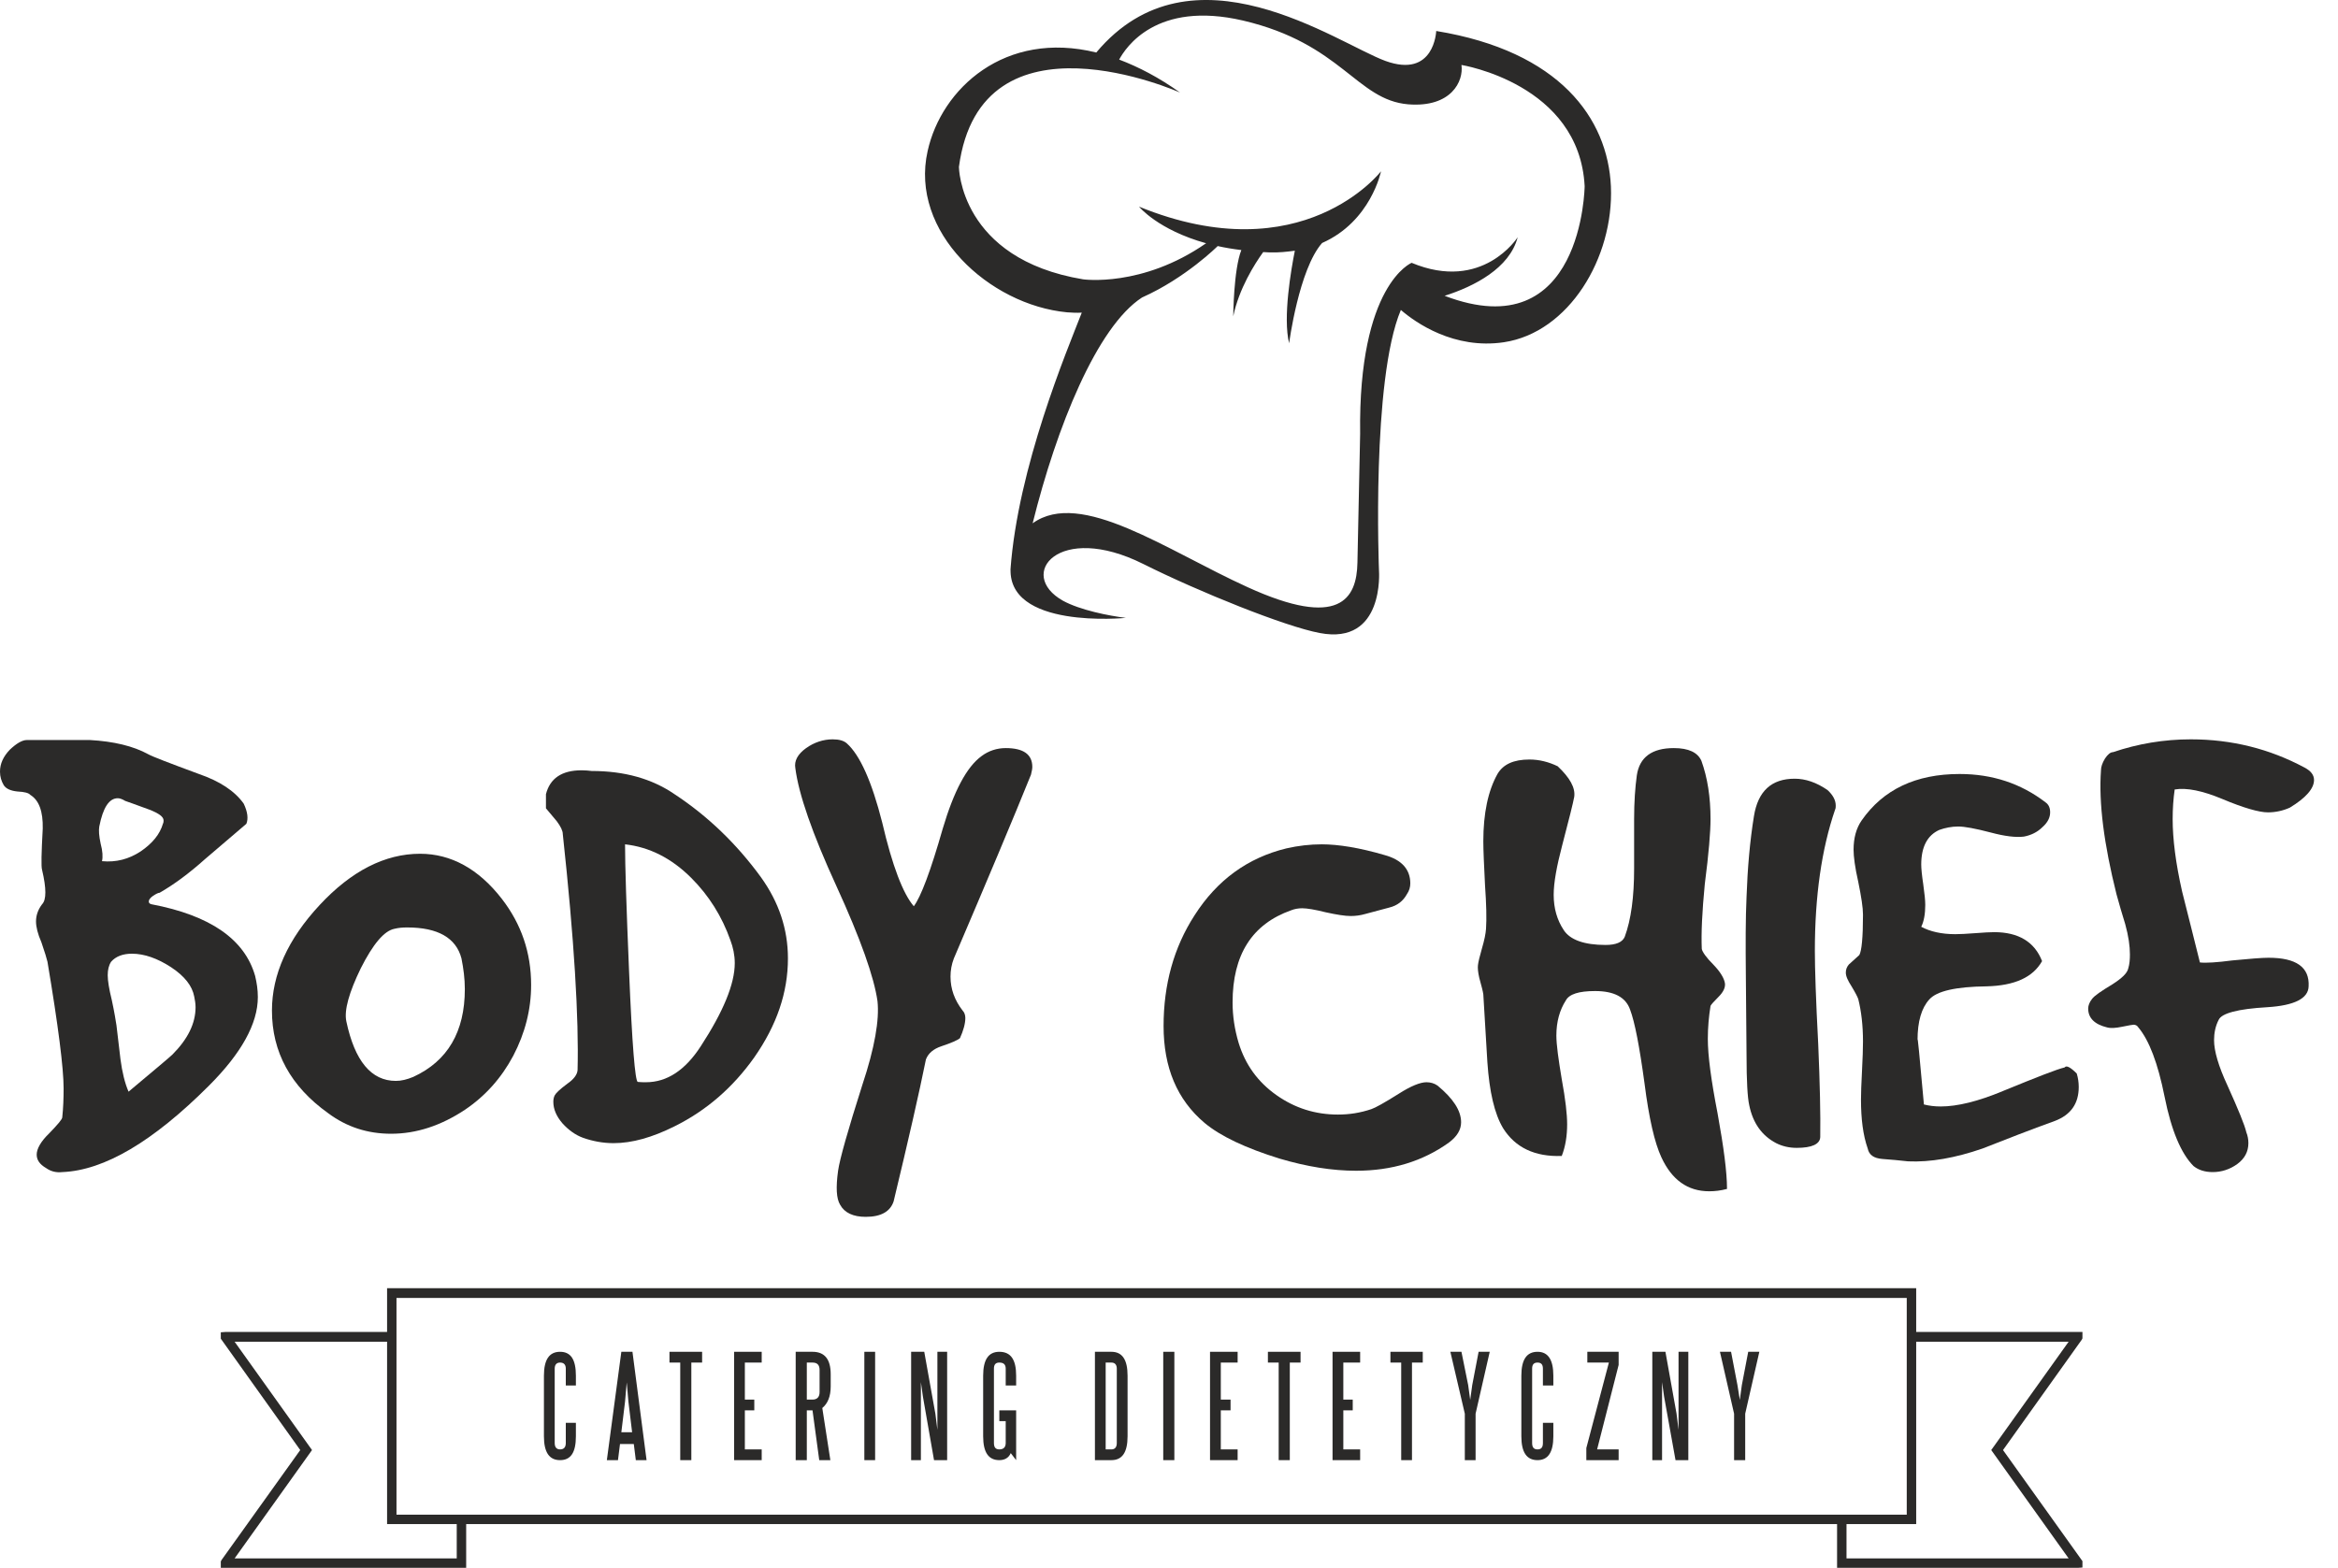 <?xml version="1.0" encoding="UTF-8"?>
<svg width="82px" height="55px" viewBox="0 0 82 55" version="1.1" xmlns="http://www.w3.org/2000/svg" xmlns:xlink="http://www.w3.org/1999/xlink">
    <title>F85EA737-5225-4EEA-9430-6FD89DDECABF</title>
    <g id="Page-1" stroke="none" stroke-width="1" fill="none" fill-rule="evenodd">
        <g id="landing" transform="translate(-1016, -3394)" fill="#2B2A29" fill-rule="nonzero">
            <g id="our-customers" transform="translate(412, 3173)">
                <g id="row-2" transform="translate(39, 221)">
                    <g id="body-chief" transform="translate(565, 0)">
                        <path d="M4.085,35.97 C4.132,36.372 4.179,36.761 4.226,37.163 C4.285,37.611 4.38,38.001 4.509,38.296 C5.454,37.505 5.973,37.068 6.044,36.997 C6.587,36.454 6.859,35.9 6.859,35.333 C6.859,35.203 6.835,35.073 6.811,34.955 C6.741,34.589 6.481,34.247 5.997,33.928 C5.525,33.621 5.064,33.456 4.628,33.456 C4.309,33.456 4.061,33.55 3.896,33.739 C3.813,33.869 3.778,34.023 3.778,34.211 C3.778,34.4 3.825,34.695 3.919,35.073 C4.014,35.51 4.061,35.817 4.085,35.97 Z M3.482,28.994 C3.459,29.124 3.471,29.324 3.53,29.596 C3.601,29.855 3.612,30.068 3.577,30.21 C4.073,30.257 4.521,30.139 4.934,29.867 C5.348,29.584 5.607,29.265 5.714,28.899 C5.737,28.852 5.737,28.817 5.737,28.781 C5.737,28.651 5.572,28.533 5.241,28.403 C4.722,28.215 4.439,28.108 4.391,28.096 C4.297,28.037 4.203,28.002 4.132,28.002 C3.825,28.002 3.612,28.333 3.482,28.994 Z M1.476,30.517 C1.44,30.41 1.452,29.926 1.499,29.064 C1.511,28.462 1.369,28.073 1.062,27.884 C1.003,27.813 0.85,27.778 0.614,27.766 C0.378,27.742 0.212,27.672 0.13,27.542 C0.047,27.4 0,27.247 0,27.069 C0,26.786 0.118,26.538 0.342,26.302 C0.578,26.078 0.779,25.96 0.944,25.96 L3.152,25.96 C3.99,26.007 4.675,26.172 5.194,26.456 C5.336,26.538 5.926,26.763 6.977,27.152 C7.697,27.4 8.228,27.742 8.547,28.191 C8.688,28.486 8.712,28.722 8.641,28.899 L7.189,30.139 C6.623,30.646 6.091,31.036 5.596,31.319 C5.548,31.319 5.478,31.355 5.371,31.425 C5.265,31.496 5.218,31.567 5.218,31.626 C5.218,31.673 5.253,31.709 5.312,31.721 C7.366,32.11 8.582,32.948 8.948,34.235 C9.007,34.483 9.043,34.719 9.043,34.979 C9.043,35.911 8.464,36.95 7.331,38.083 C5.371,40.043 3.66,41.058 2.184,41.117 C1.971,41.141 1.783,41.094 1.617,40.976 C1.393,40.846 1.287,40.692 1.287,40.504 C1.287,40.303 1.428,40.043 1.735,39.748 C2.03,39.441 2.184,39.264 2.184,39.193 C2.219,38.863 2.231,38.532 2.231,38.178 C2.231,37.47 2.042,35.982 1.665,33.739 C1.641,33.633 1.57,33.397 1.452,33.055 C1.322,32.759 1.263,32.512 1.263,32.323 C1.263,32.11 1.334,31.909 1.476,31.721 C1.629,31.567 1.629,31.166 1.476,30.517 Z" id="Shape"></path>
                        <path d="M12.147,35.829 C12.442,37.222 13.021,37.918 13.883,37.918 C14.072,37.918 14.272,37.871 14.496,37.777 C15.701,37.222 16.303,36.195 16.303,34.695 C16.303,34.33 16.255,33.975 16.185,33.621 C15.996,32.901 15.358,32.535 14.284,32.535 C14.119,32.535 13.977,32.547 13.835,32.582 C13.469,32.653 13.08,33.125 12.655,33.964 C12.242,34.814 12.065,35.439 12.147,35.829 Z M14.733,29.95 C15.819,29.95 16.787,30.481 17.601,31.532 C18.286,32.417 18.628,33.421 18.628,34.554 C18.628,35.416 18.416,36.242 18.003,37.033 C17.589,37.812 17.023,38.449 16.303,38.933 C15.465,39.488 14.603,39.772 13.717,39.772 C12.891,39.772 12.159,39.535 11.51,39.051 C10.188,38.107 9.538,36.903 9.538,35.451 C9.538,34.188 10.093,32.948 11.215,31.744 C12.324,30.552 13.505,29.95 14.733,29.95 Z" id="Shape"></path>
                        <path d="M22.37,37.954 C22.465,37.965 22.559,37.965 22.654,37.965 C23.397,37.965 24.035,37.54 24.578,36.702 C25.369,35.486 25.77,34.518 25.77,33.786 C25.77,33.503 25.711,33.232 25.617,32.984 C25.322,32.146 24.861,31.414 24.247,30.8 C23.551,30.103 22.772,29.714 21.922,29.619 C21.922,30.339 21.969,31.827 22.063,34.07 C22.17,36.655 22.276,37.942 22.37,37.954 Z M20.446,39.913 C20.186,39.819 19.939,39.642 19.726,39.406 C19.514,39.158 19.407,38.91 19.407,38.65 C19.407,38.579 19.419,38.497 19.455,38.426 C19.49,38.355 19.632,38.213 19.903,38.013 C20.127,37.859 20.246,37.694 20.257,37.54 C20.305,35.722 20.139,32.96 19.738,29.253 C19.738,29.147 19.667,28.994 19.525,28.805 L19.148,28.356 L19.148,27.86 C19.289,27.306 19.702,27.022 20.399,27.022 C20.529,27.022 20.647,27.034 20.753,27.046 C21.898,27.046 22.866,27.317 23.657,27.86 C24.826,28.628 25.841,29.608 26.691,30.776 C27.317,31.65 27.635,32.594 27.635,33.621 C27.635,34.814 27.246,35.959 26.455,37.092 C25.711,38.143 24.779,38.957 23.657,39.512 C22.878,39.901 22.17,40.102 21.52,40.102 C21.143,40.102 20.777,40.031 20.446,39.913 Z" id="Shape"></path>
                        <path d="M29.465,42.262 C29.335,42.05 29.312,41.66 29.394,41.07 C29.453,40.657 29.737,39.654 30.244,38.06 C30.681,36.75 30.846,35.77 30.776,35.12 C30.657,34.282 30.185,32.937 29.335,31.083 C28.485,29.23 28.013,27.86 27.895,26.951 C27.848,26.692 27.978,26.456 28.273,26.243 C28.556,26.042 28.875,25.936 29.205,25.936 C29.43,25.936 29.595,25.983 29.701,26.078 C30.162,26.491 30.575,27.412 30.941,28.852 C31.295,30.375 31.673,31.355 32.05,31.791 C32.298,31.461 32.641,30.552 33.066,29.064 C33.455,27.754 33.904,26.904 34.423,26.526 C34.671,26.338 34.966,26.243 35.273,26.243 C35.899,26.243 36.206,26.467 36.206,26.904 C36.206,26.987 36.182,27.069 36.159,27.176 C35.545,28.699 34.636,30.859 33.455,33.621 C33.373,33.834 33.337,34.046 33.337,34.259 C33.337,34.695 33.479,35.085 33.762,35.451 C33.821,35.51 33.857,35.604 33.857,35.711 C33.857,35.911 33.786,36.159 33.668,36.419 C33.585,36.49 33.373,36.584 33.018,36.702 C32.735,36.797 32.558,36.95 32.475,37.163 C32.239,38.331 31.862,39.984 31.342,42.144 C31.224,42.499 30.905,42.687 30.362,42.687 C29.926,42.687 29.619,42.546 29.465,42.262 Z" id="Path"></path>
                        <path d="M45.119,29.761 C45.532,29.667 45.945,29.619 46.358,29.619 C46.937,29.619 47.68,29.737 48.566,29.997 C49.168,30.162 49.463,30.505 49.463,30.989 C49.463,31.119 49.427,31.248 49.345,31.366 C49.215,31.603 49.014,31.768 48.719,31.839 C48.424,31.921 48.141,31.992 47.881,32.063 C47.716,32.11 47.55,32.134 47.373,32.134 C47.173,32.134 46.878,32.087 46.5,32.004 C46.122,31.909 45.839,31.862 45.673,31.862 C45.532,31.862 45.402,31.886 45.284,31.933 C43.914,32.417 43.23,33.491 43.23,35.168 C43.23,35.64 43.301,36.112 43.442,36.584 C43.678,37.352 44.115,37.954 44.764,38.414 C45.414,38.874 46.134,39.099 46.925,39.099 C47.326,39.099 47.704,39.04 48.093,38.91 C48.235,38.863 48.554,38.686 49.061,38.367 C49.486,38.095 49.817,37.965 50.029,37.965 C50.171,37.965 50.301,38.001 50.419,38.083 C50.962,38.532 51.245,38.957 51.245,39.37 C51.245,39.63 51.104,39.866 50.82,40.079 C49.9,40.74 48.814,41.07 47.562,41.07 C46.724,41.07 45.839,40.928 44.882,40.645 C43.702,40.279 42.817,39.866 42.25,39.394 C41.282,38.579 40.81,37.446 40.81,35.994 C40.81,34.542 41.164,33.243 41.896,32.11 C42.687,30.871 43.761,30.092 45.119,29.761 Z" id="Path"></path>
                        <path d="M52.024,34.884 C52.013,34.79 51.965,34.601 51.883,34.306 C51.836,34.105 51.824,33.952 51.836,33.857 C51.847,33.751 51.895,33.55 51.977,33.267 C52.06,32.984 52.107,32.759 52.119,32.582 C52.143,32.228 52.131,31.721 52.084,31.06 C52.048,30.339 52.024,29.82 52.024,29.513 C52.024,28.533 52.19,27.742 52.52,27.152 C52.721,26.81 53.087,26.644 53.642,26.644 C53.984,26.644 54.315,26.727 54.633,26.881 C55.058,27.282 55.259,27.636 55.212,27.955 C55.176,28.156 55.035,28.722 54.787,29.667 C54.598,30.387 54.492,30.965 54.492,31.39 C54.492,31.862 54.61,32.275 54.846,32.63 C55.07,32.972 55.566,33.149 56.31,33.149 C56.676,33.149 56.9,33.055 56.983,32.866 C57.207,32.264 57.313,31.461 57.313,30.469 L57.313,29.619 L57.313,28.734 C57.313,28.132 57.349,27.624 57.408,27.199 C57.502,26.562 57.939,26.243 58.706,26.243 C59.226,26.243 59.544,26.397 59.674,26.692 C59.887,27.282 59.993,27.967 59.993,28.734 C59.993,29.159 59.934,29.926 59.792,31.012 C59.698,31.98 59.662,32.736 59.686,33.291 C59.71,33.397 59.839,33.586 60.099,33.846 C60.347,34.105 60.477,34.33 60.5,34.507 C60.512,34.648 60.441,34.802 60.276,34.967 C60.111,35.132 60.016,35.238 59.993,35.286 C59.934,35.652 59.898,36.041 59.898,36.443 C59.898,37.033 60.016,37.906 60.241,39.063 C60.453,40.232 60.571,41.117 60.571,41.708 C60.347,41.767 60.146,41.79 59.946,41.79 C59.19,41.79 58.635,41.389 58.269,40.598 C58.033,40.09 57.833,39.229 57.679,38.013 C57.502,36.714 57.337,35.852 57.171,35.416 C57.018,34.979 56.605,34.766 55.944,34.766 C55.377,34.766 55.035,34.873 54.917,35.097 C54.704,35.427 54.586,35.841 54.586,36.325 C54.586,36.643 54.657,37.151 54.775,37.859 C54.905,38.567 54.964,39.087 54.964,39.441 C54.964,39.842 54.905,40.22 54.775,40.551 C53.831,40.586 53.146,40.256 52.721,39.583 C52.414,39.075 52.237,38.296 52.166,37.257 C52.119,36.466 52.072,35.675 52.024,34.884 Z" id="Path"></path>
                        <path d="M61.256,37.021 C61.256,36.903 61.244,35.982 61.232,34.235 C61.221,33.137 61.221,32.205 61.256,31.461 C61.291,30.457 61.374,29.501 61.516,28.628 C61.657,27.754 62.13,27.317 62.944,27.317 C63.322,27.317 63.711,27.447 64.101,27.719 C64.29,27.896 64.384,28.073 64.384,28.262 C64.384,28.309 64.384,28.356 64.361,28.403 C63.888,29.785 63.652,31.437 63.652,33.361 C63.652,33.975 63.688,35.073 63.77,36.631 C63.829,38.013 63.853,39.099 63.841,39.89 C63.829,40.138 63.546,40.267 63.015,40.267 C62.743,40.267 62.507,40.208 62.295,40.102 C61.799,39.842 61.48,39.406 61.35,38.768 C61.291,38.508 61.256,37.918 61.256,37.021 Z" id="Path"></path>
                        <path d="M65.34,32.087 C65.34,31.839 65.281,31.461 65.175,30.941 C65.057,30.422 65.01,30.044 65.01,29.808 C65.01,29.395 65.104,29.053 65.293,28.781 C66.049,27.695 67.194,27.152 68.729,27.152 C69.874,27.152 70.877,27.483 71.739,28.144 C71.857,28.226 71.904,28.344 71.904,28.498 C71.904,28.675 71.821,28.852 71.633,29.017 C71.455,29.194 71.231,29.301 70.983,29.348 C70.7,29.383 70.31,29.336 69.826,29.206 C69.283,29.064 68.906,28.994 68.681,28.994 C68.445,28.994 68.221,29.041 68.02,29.112 C67.595,29.301 67.383,29.714 67.383,30.328 C67.383,30.469 67.406,30.705 67.454,31.024 C67.501,31.355 67.524,31.591 67.524,31.744 C67.524,32.063 67.477,32.323 67.383,32.512 C67.69,32.677 68.091,32.771 68.575,32.771 C68.74,32.771 68.965,32.759 69.272,32.736 C69.578,32.712 69.803,32.7 69.944,32.7 C70.794,32.7 71.361,33.043 71.621,33.716 C71.302,34.282 70.665,34.577 69.673,34.601 C68.599,34.613 67.926,34.766 67.666,35.061 C67.395,35.357 67.253,35.829 67.253,36.49 C67.253,36.289 67.324,37.045 67.477,38.745 C67.666,38.792 67.855,38.815 68.067,38.815 C68.646,38.815 69.378,38.638 70.251,38.272 C71.432,37.788 72.152,37.505 72.412,37.446 C72.471,37.363 72.612,37.434 72.837,37.659 C72.884,37.812 72.907,37.977 72.907,38.131 C72.907,38.721 72.624,39.111 72.069,39.323 C71.219,39.63 70.369,39.96 69.531,40.291 C68.575,40.622 67.701,40.775 66.922,40.74 C66.627,40.704 66.32,40.681 66.025,40.657 C65.718,40.633 65.553,40.515 65.506,40.291 C65.34,39.819 65.27,39.24 65.27,38.579 C65.27,38.355 65.281,38.024 65.305,37.576 C65.329,37.127 65.34,36.773 65.34,36.537 C65.34,35.97 65.281,35.475 65.175,35.05 C65.152,34.979 65.081,34.837 64.939,34.601 C64.809,34.4 64.738,34.247 64.738,34.117 C64.738,34.011 64.774,33.916 64.845,33.834 L65.211,33.503 C65.293,33.361 65.34,32.889 65.34,32.087 Z" id="Path"></path>
                        <path d="M74.23,31.366 C73.793,29.619 73.604,28.167 73.687,27.022 C73.687,26.904 73.734,26.763 73.828,26.609 C73.923,26.467 74.017,26.385 74.112,26.385 C74.985,26.09 75.894,25.936 76.839,25.936 C78.267,25.936 79.601,26.267 80.829,26.928 C81.053,27.046 81.159,27.188 81.159,27.365 C81.159,27.66 80.876,27.99 80.309,28.333 C80.073,28.439 79.813,28.498 79.542,28.498 C79.235,28.498 78.692,28.344 77.936,28.026 C77.252,27.742 76.697,27.624 76.272,27.695 C76.225,28.026 76.201,28.368 76.201,28.734 C76.201,29.43 76.307,30.28 76.532,31.272 C76.744,32.098 76.945,32.925 77.157,33.763 C77.37,33.786 77.748,33.763 78.291,33.692 C78.904,33.633 79.329,33.598 79.565,33.598 C80.533,33.598 81.006,33.928 80.97,34.601 C80.958,35.026 80.474,35.274 79.518,35.333 C78.491,35.392 77.925,35.545 77.818,35.77 C77.7,35.994 77.653,36.242 77.653,36.49 C77.653,36.868 77.807,37.399 78.125,38.083 C78.503,38.922 78.727,39.465 78.786,39.724 C78.834,39.842 78.857,39.972 78.857,40.102 C78.857,40.397 78.727,40.645 78.468,40.834 C78.208,41.023 77.913,41.117 77.606,41.117 C77.334,41.117 77.11,41.047 76.933,40.905 C76.496,40.468 76.154,39.654 75.918,38.473 C75.682,37.293 75.375,36.49 74.997,36.041 C74.962,35.982 74.903,35.947 74.832,35.947 C74.796,35.947 74.666,35.97 74.43,36.018 C74.206,36.065 74.029,36.077 73.899,36.041 C73.462,35.935 73.238,35.711 73.238,35.38 C73.238,35.274 73.285,35.156 73.368,35.05 C73.45,34.932 73.698,34.766 74.088,34.53 C74.419,34.318 74.607,34.141 74.643,33.975 C74.69,33.822 74.702,33.657 74.702,33.48 C74.702,33.196 74.655,32.842 74.537,32.417 C74.43,32.063 74.324,31.721 74.23,31.366 Z" id="Path"></path>
                        <path d="M56.499,6.541 C56.392,4.156 54.704,1.795 50.372,1.087 C50.372,1.087 50.313,2.763 48.589,2.137 C46.889,1.512 41.801,-2.16 38.449,1.842 C35.25,1.051 33.018,3.105 32.534,5.301 C31.897,8.134 34.695,10.696 37.422,10.956 C37.587,10.967 37.764,10.979 37.941,10.967 C37.422,12.301 35.698,16.386 35.439,19.998 C35.439,19.998 35.828,19.502 36.218,18.357 C37.056,14.981 38.472,11.463 40.054,10.436 L40.054,10.436 C41.589,9.752 42.71,8.63 42.71,8.63 L42.699,8.63 C42.958,8.689 43.242,8.736 43.537,8.772 C43.265,9.456 43.253,11.097 43.253,11.097 C43.454,10.129 43.997,9.268 44.304,8.843 C44.375,8.843 44.446,8.854 44.517,8.854 C44.847,8.866 45.142,8.831 45.414,8.795 C45.284,9.445 44.989,11.133 45.213,12.042 C45.213,12.042 45.555,9.445 46.37,8.524 C48.082,7.768 48.436,6.009 48.436,6.009 C48.436,6.009 45.685,9.586 39.948,7.249 C39.948,7.249 40.609,8.063 42.309,8.536 L42.297,8.536 C40.054,10.094 37.988,9.799 37.988,9.799 C33.656,9.079 33.632,5.856 33.632,5.856 C34.4,0.119 41.388,3.247 41.388,3.247 C40.644,2.716 39.936,2.35 39.252,2.09 C39.476,1.677 40.55,0.012 43.596,0.721 C47.066,1.535 47.574,3.507 49.392,3.66 C50.903,3.778 51.34,2.846 51.257,2.279 C51.257,2.279 55.389,2.94 55.578,6.529 C55.578,6.529 55.519,12.231 50.667,10.377 C51.706,10.047 52.945,9.409 53.229,8.323 C53.229,8.323 52.001,10.259 49.51,9.22 C49.51,9.22 47.633,9.976 47.704,15.217 L47.609,19.739 C47.586,21.014 46.972,22.064 43.761,20.6 C40.904,19.302 37.906,17.141 36.218,18.357 C35.828,18.641 35.521,19.089 35.45,19.857 C35.238,22.1 39.488,21.675 39.488,21.675 C38.897,21.604 37.882,21.403 37.28,21.073 C35.639,20.152 37.127,18.298 40.101,19.786 C42.061,20.766 45.083,21.982 46.287,22.206 C48.566,22.643 48.365,20.022 48.365,20.022 C48.365,20.022 48.093,13.34 49.132,10.873 C49.652,11.322 50.997,12.266 52.745,12.006 C55.023,11.664 56.605,9.043 56.499,6.541 Z" id="Path"></path>
                        <path d="M19.844,49.912 L20.198,49.912 L20.198,50.384 C20.198,50.951 20.021,51.222 19.643,51.222 C19.266,51.222 19.077,50.951 19.077,50.384 L19.077,48.259 C19.077,47.693 19.266,47.421 19.643,47.421 C20.021,47.421 20.198,47.693 20.198,48.259 L20.198,48.602 L19.844,48.602 L19.844,48.011 C19.844,47.87 19.773,47.799 19.643,47.799 C19.525,47.799 19.455,47.87 19.455,48.011 L19.455,50.62 C19.455,50.774 19.525,50.845 19.643,50.845 C19.773,50.845 19.844,50.774 19.844,50.62 L19.844,49.912 Z" id="Path"></path>
                        <path d="M21.792,50.243 L22.17,50.243 L22.04,49.168 L21.981,48.495 L21.922,49.168 L21.792,50.243 Z M21.284,51.222 L21.792,47.421 L22.182,47.421 L22.677,51.222 L22.3,51.222 L22.229,50.656 L21.745,50.656 L21.674,51.222 L21.284,51.222 Z" id="Shape"></path>
                        <polygon id="Path" points="23.48 47.421 24.625 47.421 24.625 47.799 24.247 47.799 24.247 51.222 23.858 51.222 23.858 47.799 23.48 47.799"></polygon>
                        <polygon id="Path" points="26.124 50.845 26.715 50.845 26.715 51.222 25.747 51.222 25.747 47.421 26.715 47.421 26.715 47.799 26.124 47.799 26.124 49.098 26.455 49.098 26.455 49.475 26.124 49.475"></polygon>
                        <path d="M28.497,49.098 C28.662,49.098 28.745,49.003 28.745,48.838 L28.745,48.059 C28.745,47.882 28.662,47.799 28.497,47.799 L28.297,47.799 L28.297,49.098 L28.497,49.098 Z M28.297,51.222 L27.907,51.222 L27.907,47.421 L28.497,47.421 C28.922,47.421 29.135,47.681 29.135,48.212 L29.135,48.637 C29.135,48.991 29.028,49.239 28.84,49.393 L29.123,51.222 L28.733,51.222 L28.497,49.475 L28.297,49.475 L28.297,51.222 Z" id="Shape"></path>
                        <polygon id="Path" points="30.315 47.421 30.693 47.421 30.693 51.222 30.315 51.222"></polygon>
                        <polygon id="Path" points="32.369 48.991 32.298 48.484 32.298 51.222 31.956 51.222 31.956 47.421 32.416 47.421 32.806 49.593 32.877 50.16 32.877 47.421 33.219 47.421 33.219 51.222 32.759 51.222"></polygon>
                        <path d="M35.049,49.475 L35.639,49.475 L35.639,51.222 L35.45,50.975 C35.379,51.14 35.238,51.222 35.049,51.222 C34.671,51.222 34.482,50.951 34.482,50.384 L34.482,48.259 C34.482,47.693 34.671,47.421 35.049,47.421 C35.45,47.421 35.639,47.693 35.639,48.259 L35.639,48.602 L35.273,48.602 L35.273,48.011 C35.273,47.87 35.202,47.799 35.049,47.799 C34.919,47.799 34.86,47.87 34.86,48.011 L34.86,50.62 C34.86,50.774 34.919,50.845 35.049,50.845 C35.191,50.845 35.273,50.774 35.273,50.62 L35.273,49.853 L35.049,49.853 L35.049,49.475 Z" id="Path"></path>
                        <path d="M39.169,48.011 C39.169,47.87 39.098,47.799 38.98,47.799 L38.779,47.799 L38.779,50.845 L38.98,50.845 C39.098,50.845 39.169,50.774 39.169,50.62 L39.169,48.011 Z M39.547,50.384 C39.547,50.951 39.358,51.222 38.98,51.222 L38.402,51.222 L38.402,47.421 L38.98,47.421 C39.358,47.421 39.547,47.693 39.547,48.259 L39.547,50.384 Z" id="Shape"></path>
                        <polygon id="Path" points="40.798 47.421 41.188 47.421 41.188 51.222 40.798 51.222"></polygon>
                        <polygon id="Path" points="42.817 50.845 43.407 50.845 43.407 51.222 42.439 51.222 42.439 47.421 43.407 47.421 43.407 47.799 42.817 47.799 42.817 49.098 43.159 49.098 43.159 49.475 42.817 49.475"></polygon>
                        <polygon id="Path" points="44.469 47.421 45.614 47.421 45.614 47.799 45.237 47.799 45.237 51.222 44.847 51.222 44.847 47.799 44.469 47.799"></polygon>
                        <polygon id="Path" points="47.114 50.845 47.704 50.845 47.704 51.222 46.736 51.222 46.736 47.421 47.704 47.421 47.704 47.799 47.114 47.799 47.114 49.098 47.444 49.098 47.444 49.475 47.114 49.475"></polygon>
                        <polygon id="Path" points="48.766 47.421 49.9 47.421 49.9 47.799 49.522 47.799 49.522 51.222 49.144 51.222 49.144 47.799 48.766 47.799"></polygon>
                        <polygon id="Path" points="51.375 51.222 51.375 49.593 50.868 47.421 51.257 47.421 51.493 48.59 51.564 49.109 51.635 48.59 51.859 47.421 52.249 47.421 51.753 49.593 51.753 51.222"></polygon>
                        <path d="M54.114,49.912 L54.48,49.912 L54.48,50.384 C54.48,50.951 54.291,51.222 53.925,51.222 C53.547,51.222 53.358,50.951 53.358,50.384 L53.358,48.259 C53.358,47.693 53.547,47.421 53.925,47.421 C54.291,47.421 54.48,47.693 54.48,48.259 L54.48,48.602 L54.114,48.602 L54.114,48.011 C54.114,47.87 54.055,47.799 53.925,47.799 C53.795,47.799 53.736,47.87 53.736,48.011 L53.736,50.62 C53.736,50.774 53.795,50.845 53.925,50.845 C54.055,50.845 54.114,50.774 54.114,50.62 L54.114,49.912 Z" id="Path"></path>
                        <polygon id="Path" points="55.672 47.421 56.77 47.421 56.77 47.882 56.015 50.845 56.77 50.845 56.77 51.222 55.637 51.222 55.637 50.797 56.428 47.799 55.672 47.799"></polygon>
                        <polygon id="Path" points="58.364 48.991 58.293 48.484 58.293 51.222 57.951 51.222 57.951 47.421 58.411 47.421 58.801 49.593 58.871 50.16 58.871 47.421 59.214 47.421 59.214 51.222 58.765 51.222"></polygon>
                        <polygon id="Path" points="60.819 51.222 60.819 49.593 60.323 47.421 60.713 47.421 60.937 48.59 61.02 49.109 61.091 48.59 61.315 47.421 61.705 47.421 61.209 49.593 61.209 51.222"></polygon>
                        <path d="M13.906,53.135 L66.875,53.135 L66.875,45.532 L13.906,45.532 L13.906,53.135 Z M67.206,53.465 L13.576,53.465 L13.576,45.19 L67.206,45.19 L67.206,53.465 Z" id="Shape"></path>
                        <polygon id="Path" points="16.35 55 7.744 55 7.744 54.776 7.768 54.728 10.53 50.868 7.744 46.961 7.744 46.737 7.909 46.725 13.741 46.725 13.741 47.067 8.228 47.067 10.943 50.868 8.228 54.669 16.019 54.669 16.019 53.3 16.35 53.3"></polygon>
                        <polygon id="Path" points="72.872 55 64.431 55 64.431 53.3 64.762 53.3 64.762 54.669 72.553 54.669 69.838 50.868 72.553 47.067 67.04 47.067 67.04 46.725 73.037 46.725 73.037 46.949 73.014 46.996 70.251 50.868 73.037 54.764 73.037 54.988"></polygon>
                    </g>
                </g>
            </g>
        </g>
    </g>
</svg>